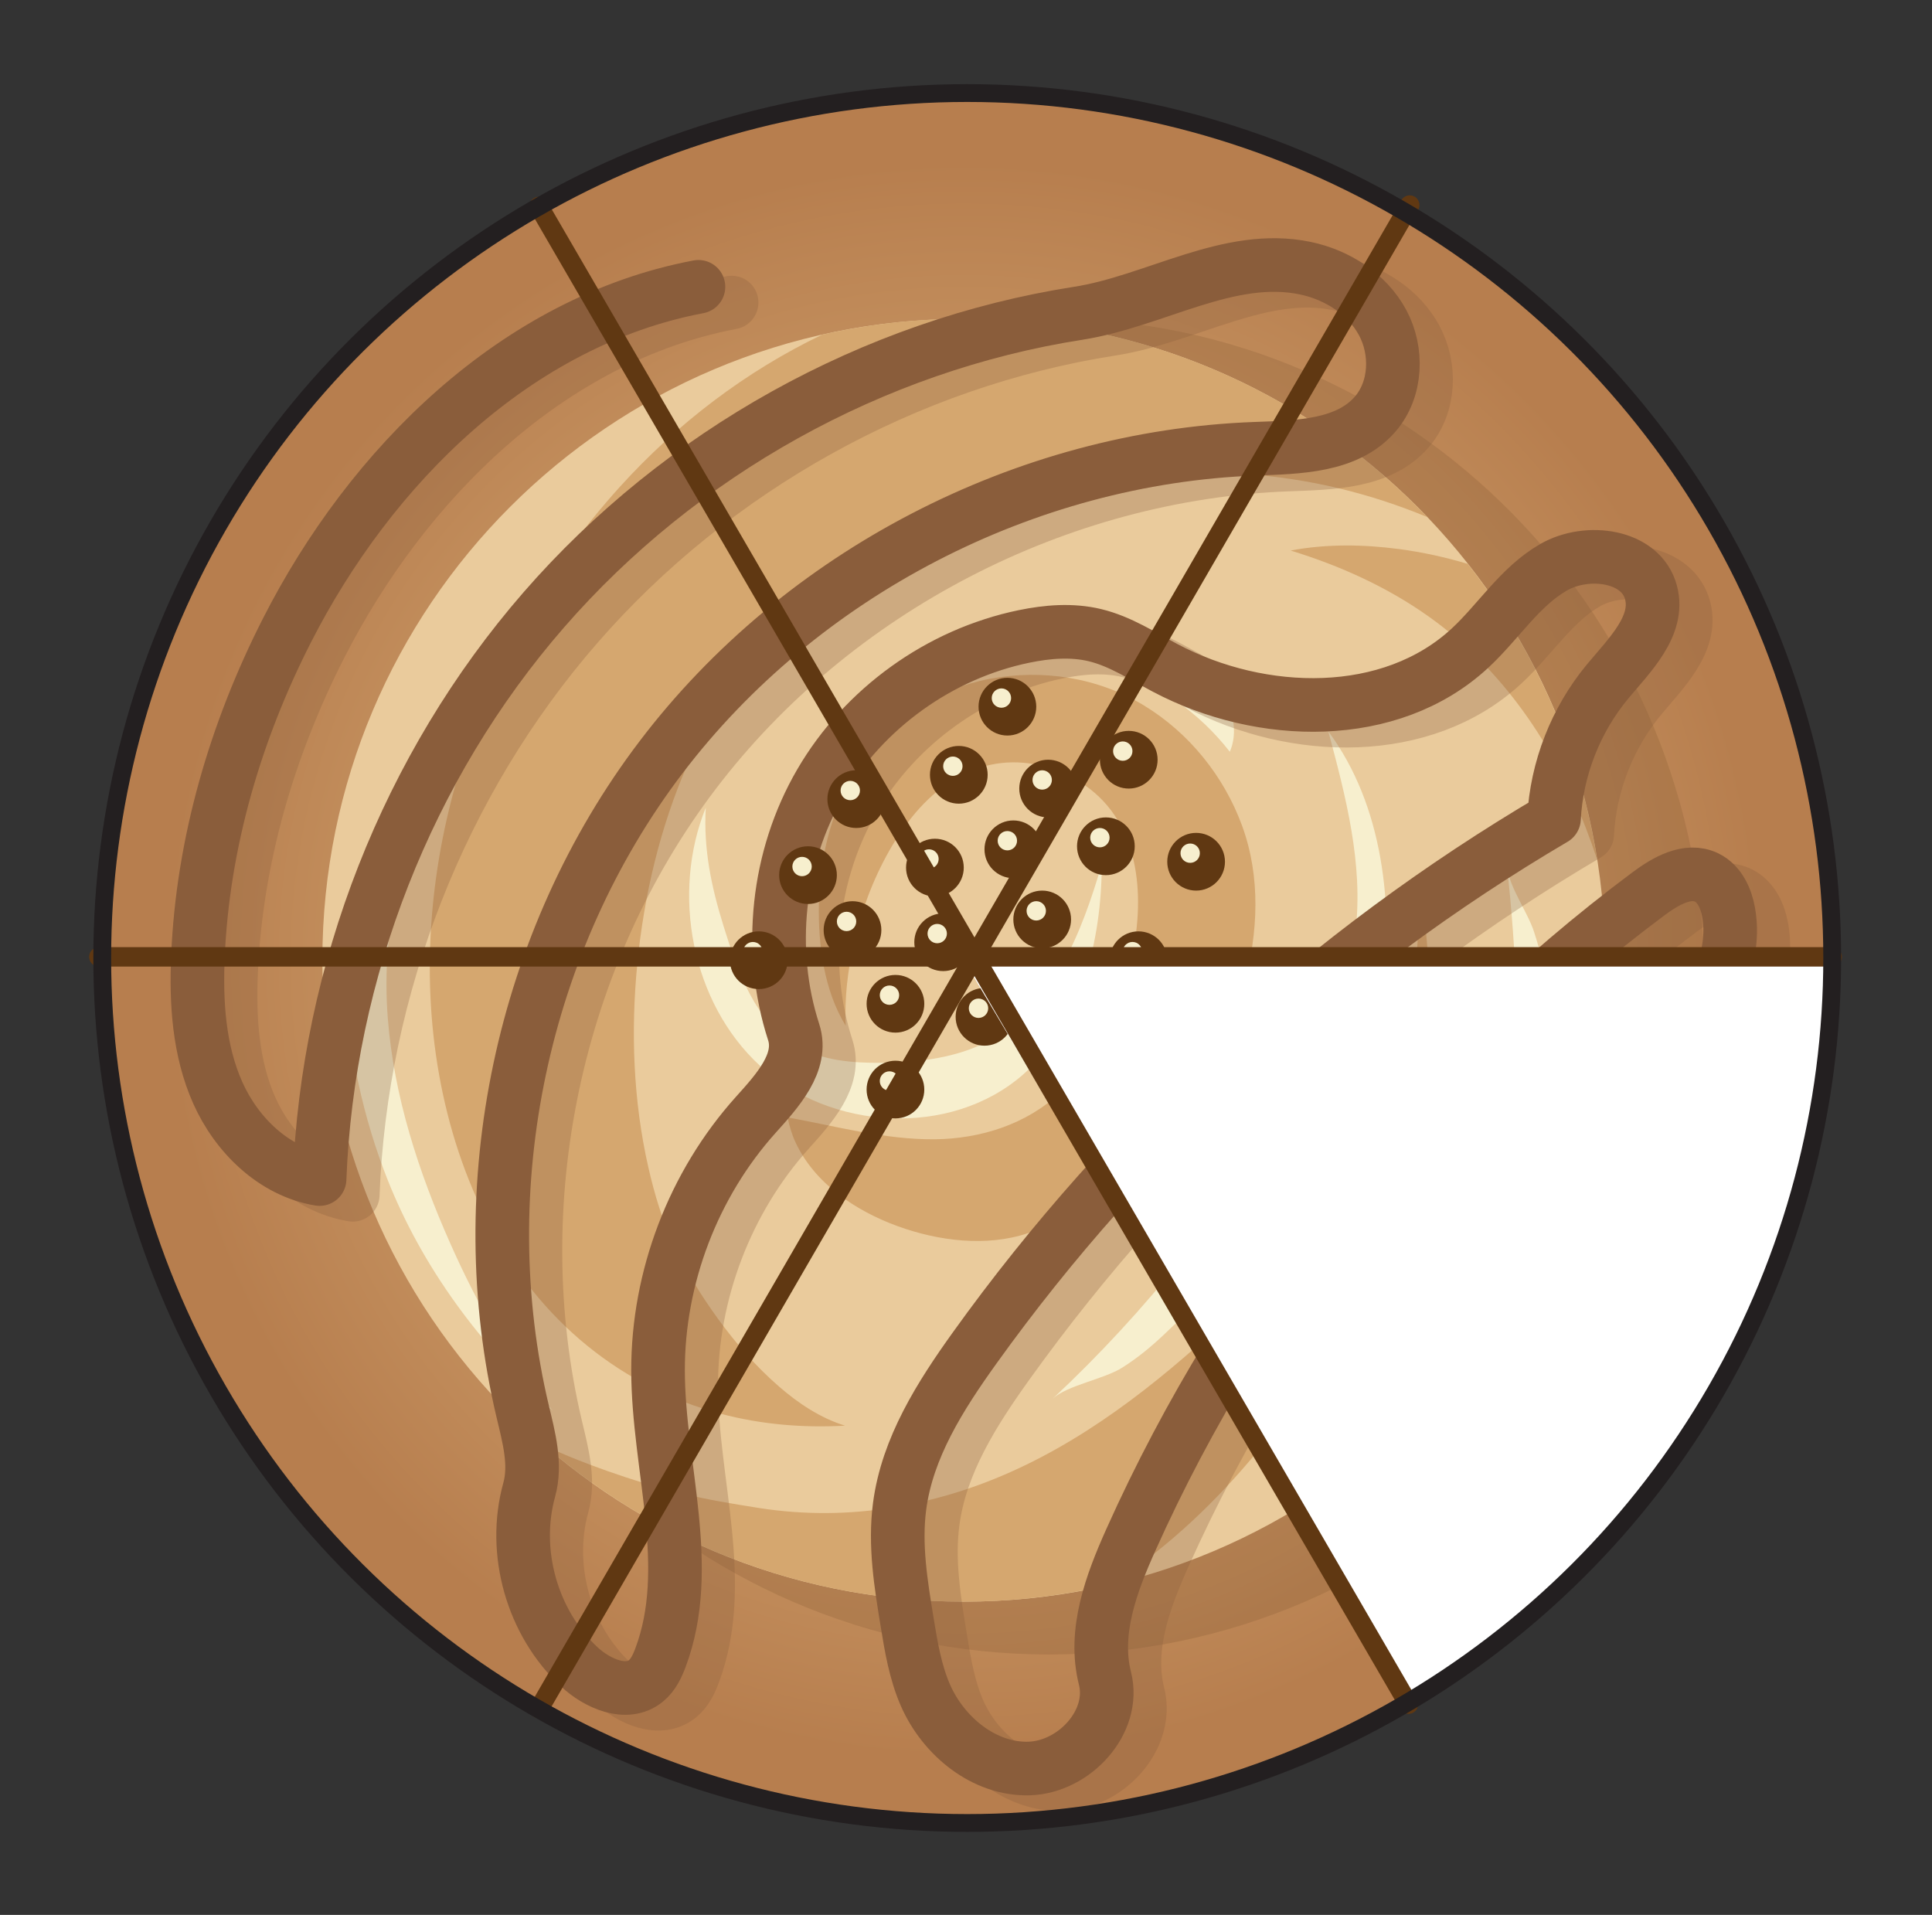 <?xml version="1.0" encoding="UTF-8" standalone="no"?>
<!DOCTYPE svg PUBLIC "-//W3C//DTD SVG 1.1//EN" "http://www.w3.org/Graphics/SVG/1.1/DTD/svg11.dtd">
<svg width="100%" height="100%" viewBox="0 0 452 448" version="1.1" xmlns="http://www.w3.org/2000/svg" xmlns:xlink="http://www.w3.org/1999/xlink" xml:space="preserve" xmlns:serif="http://www.serif.com/" style="fill-rule:evenodd;clip-rule:evenodd;stroke-linecap:round;stroke-linejoin:round;stroke-miterlimit:10;">
    <rect x="0" y="0" width="452" height="448" fill="#333333" stroke="none"/>
    <g transform="matrix(1,0,0,1,-1623,-617)">
        <g transform="matrix(1,0,0,1,-154.104,-830.93)">
            <g transform="matrix(0,202.348,202.348,0,2002.58,1672.58)">
                <circle cx="-0" cy="-0" r="1" style="fill:url(#_Radial1);"/>
            </g>
            <g transform="matrix(4.167,0,0,4.167,0,0)">
                <g opacity="0.2">
                    <g transform="matrix(0,-1,-1,0,485.358,366.018)">
                        <path d="M-36.839,-36.839C-57.555,-36.839 -74.349,-20.345 -74.349,0.001C-74.349,20.346 -57.555,36.839 -36.839,36.839C-16.123,36.839 0.67,20.346 0.67,0.001C0.67,-20.345 -16.123,-36.839 -36.839,-36.839" style="fill:rgb(117,76,40);fill-rule:nonzero;"/>
                    </g>
                </g>
            </g>
            <g transform="matrix(0,-4.167,-4.167,0,2002.58,1522.53)">
                <path d="M-36.011,-36.011C-55.898,-36.011 -72.021,-19.888 -72.021,0C-72.021,19.888 -55.898,36.011 -36.011,36.011C-16.123,36.011 -0.001,19.888 -0.001,0C-0.001,-19.888 -16.123,-36.011 -36.011,-36.011" style="fill:rgb(234,203,156);fill-rule:nonzero;"/>
            </g>
            <g transform="matrix(4.167,0,0,4.167,1922.12,1742.7)">
                <path d="M0,-43.405C-4.004,-38.983 -7.036,-33.685 -8.835,-28C-10.63,-22.34 -11.193,-16.254 -10.146,-10.392C-9.103,-4.563 -6.468,1.069 -1.792,4.848C0.393,6.615 2.942,7.915 5.659,8.635C7.938,9.239 10.296,9.436 12.641,9.304C11.257,8.876 10.011,8.045 8.927,7.1C7.633,5.975 6.5,4.671 5.496,3.285C4.58,2.02 3.75,0.681 3.078,-0.731C2.4,-2.157 1.943,-3.689 1.594,-5.227C0.75,-8.951 0.609,-12.833 0.98,-16.626C1.354,-20.452 2.253,-24.26 3.786,-27.791C5.207,-31.066 7.209,-34.047 9.862,-36.45C12.486,-38.828 15.619,-40.609 18.923,-41.857C22.303,-43.132 25.886,-43.87 29.487,-44.126C33.149,-44.385 36.88,-44.171 40.454,-43.303C42.109,-42.902 43.746,-42.367 45.331,-41.709C38.774,-48.564 29.545,-52.841 19.31,-52.841C16.576,-52.841 13.918,-52.526 11.358,-51.949C7.059,-49.888 3.199,-46.938 0,-43.405" style="fill:rgb(213,167,111);fill-rule:nonzero;"/>
            </g>
            <g transform="matrix(4.167,0,0,4.167,2044.84,1731.09)">
                <path d="M0,-28.33C-2.596,-29.917 -5.715,-30.4 -8.693,-29.838C-11.535,-29.301 -14.061,-27.674 -15.748,-25.328C-17.454,-22.957 -18.218,-20.08 -18.275,-17.185C-18.32,-14.929 -17.994,-12.355 -16.772,-10.367C-16.839,-11.896 -16.663,-13.434 -16.327,-14.922C-15.913,-16.759 -15.254,-18.55 -14.324,-20.189C-13.467,-21.702 -12.337,-23.138 -10.862,-24.089C-9.476,-24.983 -7.836,-25.349 -6.208,-25.049C-4.374,-24.71 -2.684,-23.71 -1.649,-22.143C-0.649,-20.631 -0.316,-18.778 -0.36,-16.99C-0.409,-15.014 -0.898,-13.043 -1.671,-11.231C-2.395,-9.533 -3.385,-7.905 -4.723,-6.623C-6.593,-4.833 -9.207,-4.016 -11.758,-3.989C-14.563,-3.961 -17.289,-4.719 -20.031,-5.217C-19.934,-4.737 -19.797,-4.268 -19.59,-3.822C-18.511,-1.5 -16.198,0.037 -13.858,0.888C-11.58,1.717 -8.876,2.07 -6.536,1.281C-3.55,0.275 -0.928,-1.79 1.094,-4.168C3.179,-6.621 4.748,-9.533 5.593,-12.644C6.392,-15.585 6.541,-18.717 5.479,-21.61C4.461,-24.379 2.52,-26.789 0,-28.33" style="fill:rgb(213,167,111);fill-rule:nonzero;"/>
            </g>
            <g transform="matrix(4.167,0,0,4.167,2079.06,1647.43)">
                <path d="M0,-16.967C2.766,-16.116 5.429,-14.92 7.79,-13.233C11.906,-10.291 14.767,-6.056 16.577,-1.376C16.801,-0.797 17.008,-0.212 17.205,0.378C16.225,-5.823 13.662,-11.494 9.943,-16.216C8.684,-16.595 7.395,-16.875 6.097,-17.048C4.09,-17.315 2.002,-17.345 0,-16.967" style="fill:rgb(213,167,111);fill-rule:nonzero;"/>
            </g>
            <g transform="matrix(4.167,0,0,4.167,2075.04,1692.52)">
                <path d="M0,21.667C2.227,18.785 4.128,15.644 5.657,12.337C6.372,10.788 7.007,9.2 7.538,7.578C8.265,5.356 8.642,3.04 8.769,0.708C8.957,-2.728 8.615,-6.148 8.235,-9.559C8.166,-4.874 7.792,-0.127 5.879,4.198C4.794,6.652 3.207,8.886 1.503,10.945C-0.25,13.062 -2.196,15.02 -4.253,16.842C-8.17,20.31 -12.467,23.373 -17.489,24.998C-19.925,25.786 -22.475,26.234 -25.037,26.252C-26.34,26.262 -27.644,26.166 -28.932,25.961C-30.383,25.73 -31.821,25.497 -33.248,25.143C-34.642,24.797 -36.018,24.381 -37.371,23.902C-38.568,23.479 -39.768,23.015 -40.917,22.465C-34.606,27.919 -26.386,31.226 -17.39,31.226C-14.548,31.226 -11.788,30.886 -9.136,30.265C-8.685,29.976 -8.24,29.678 -7.806,29.367C-4.828,27.221 -2.24,24.565 0,21.667" style="fill:rgb(213,167,111);fill-rule:nonzero;"/>
            </g>
            <g transform="matrix(4.167,0,0,4.167,1867.63,1687.14)">
                <path d="M0,8.737C1.976,13.763 5.292,18.208 9.318,21.808C6.867,19.058 5.062,15.792 3.565,12.427C1.775,8.4 0.388,4.142 0.047,-0.252C-0.3,-4.733 0.62,-8.876 2.082,-13.071C-4.303,-8.333 -2.475,2.444 0,8.737" style="fill:rgb(247,239,206);fill-rule:nonzero;"/>
            </g>
            <g transform="matrix(4.167,0,0,4.167,2002.16,1612.19)">
                <path d="M0,-2.511C5.464,-3.811 11.596,-1.65 15.038,2.789C15.498,1.731 15.239,0.463 14.609,-0.505C13.979,-1.471 13.028,-2.182 12.045,-2.786C9.564,-4.31 6.678,-5.3 3.774,-5.126C1.021,-4.959 -2.248,-3.536 -3.511,-0.944C-2.37,-1.586 -1.31,-2.199 0,-2.511" style="fill:rgb(247,239,206);fill-rule:nonzero;"/>
            </g>
            <g transform="matrix(4.167,0,0,4.167,2129.73,1765.01)">
                <path d="M0,-27.384C0.483,-22.693 0.771,-17.953 0.246,-13.266C-0.28,-8.581 -1.65,-3.924 -4.266,0C-1.044,-3.194 1.65,-7.202 2.399,-11.703C2.844,-14.387 2.858,-17.139 2.442,-19.827C2.235,-21.17 1.922,-22.497 1.5,-23.789C1.146,-24.877 0.112,-26.293 0,-27.384" style="fill:rgb(247,239,206);fill-rule:nonzero;"/>
            </g>
            <g transform="matrix(4.167,0,0,4.167,2075.26,1660.17)">
                <path d="M0,17.73C1.57,16.043 3.103,14.283 4.154,12.233C5.28,10.029 5.81,7.567 6.093,5.109C6.692,-0.076 6.132,-5.672 3.028,-9.867C4.009,-6.196 5.001,-2.415 4.552,1.358C4.154,4.706 2.645,7.815 0.957,10.733C-2.651,16.972 -7.184,22.676 -12.449,27.597C-11.642,26.843 -9.58,26.505 -8.546,25.853C-7.691,25.311 -6.96,24.711 -6.228,24.021C-4.086,22.005 -2.004,19.884 0,17.73" style="fill:rgb(247,239,206);fill-rule:nonzero;"/>
            </g>
            <g transform="matrix(4.167,0,0,4.167,1954.89,1653.76)">
                <path d="M0,10.438C3.963,14.092 10.694,14.484 14.761,10.947C18.037,8.097 19.18,3.462 19.194,-0.88C18.07,2.96 16.468,7.076 12.956,8.991C11.109,9.998 8.947,10.256 6.843,10.276C5.202,10.292 3.493,10.154 2.072,9.332C-0.261,7.983 -1.241,5.175 -2.042,2.6C-2.736,0.371 -3.171,-1.738 -3.041,-4.046C-4.986,0.764 -3.853,6.887 0,10.438" style="fill:rgb(247,239,206);fill-rule:nonzero;"/>
            </g>
            <g transform="matrix(4.167,0,0,4.167,0,0)">
                <g opacity="0.3">
                    <g transform="matrix(1,0,0,1,467.547,445.782)">
                        <path d="M0,-81.32C-10.222,-79.386 -18.403,-71.273 -23.119,-61.999C-26,-56.331 -27.831,-50.088 -28.101,-43.735C-28.214,-41.134 -28.049,-38.453 -26.99,-36.074C-25.931,-33.695 -23.84,-31.654 -21.271,-31.225C-20.825,-42.888 -16.343,-54.38 -8.681,-63.186C-1.02,-71.992 9.784,-78.035 21.317,-79.833C25.647,-80.509 29.794,-83.265 34.082,-82.364C35.865,-81.989 37.546,-80.918 38.411,-79.314C39.277,-77.71 39.194,-75.571 38.008,-74.188C36.437,-72.351 33.674,-72.316 31.259,-72.227C18.328,-71.751 5.749,-65.223 -2.085,-54.926C-9.921,-44.629 -12.856,-30.764 -9.866,-18.175C-9.522,-16.727 -9.105,-15.212 -9.502,-13.778C-10.469,-10.289 -9.342,-6.303 -6.69,-3.837C-5.667,-2.887 -4.025,-2.168 -2.945,-3.052C-2.543,-3.38 -2.314,-3.871 -2.131,-4.357C-0.228,-9.431 -2.259,-15.052 -2.269,-20.472C-2.278,-25.713 -0.284,-30.932 3.218,-34.83C4.415,-36.163 5.898,-37.772 5.346,-39.475C3.857,-44.073 4.417,-49.294 6.848,-53.47C9.28,-57.647 13.542,-60.713 18.275,-61.689C19.588,-61.96 20.959,-62.075 22.261,-61.761C23.678,-61.421 24.92,-60.6 26.21,-59.92C31.601,-57.072 38.849,-56.889 43.32,-61.036C44.921,-62.52 46.115,-64.485 48.01,-65.573C49.903,-66.661 52.935,-66.259 53.485,-64.145C53.969,-62.277 52.28,-60.647 51.046,-59.163C49.253,-57.006 48.179,-54.261 48.034,-51.46C35.291,-43.961 24.138,-33.774 15.519,-21.759C13.581,-19.057 11.721,-16.138 11.292,-12.84C11.011,-10.683 11.363,-8.499 11.715,-6.353C11.942,-4.959 12.176,-3.55 12.739,-2.255C13.749,0.06 16.043,1.945 18.568,1.869C21.096,1.793 23.442,-0.74 22.824,-3.191C22.163,-5.797 23.176,-8.513 24.277,-10.968C30.683,-25.257 40.789,-37.868 53.335,-47.237C54.295,-47.952 55.539,-48.681 56.614,-48.152C57.331,-47.799 57.699,-46.982 57.838,-46.195C58.369,-43.201 56.419,-40.392 54.612,-37.949C48.59,-29.808 42.886,-21.103 40.623,-11.234C40.61,-11.179 40.584,-11.127 40.549,-11.083" style="fill:none;fill-rule:nonzero;stroke:rgb(138,93,59);stroke-width:3.01px;"/>
                    </g>
                </g>
            </g>
            <g transform="matrix(4.167,0,0,4.167,1940.51,1853.89)">
                <path d="M0,-81.32C-10.222,-79.385 -18.403,-71.273 -23.119,-61.999C-26,-56.331 -27.831,-50.088 -28.101,-43.735C-28.214,-41.133 -28.049,-38.453 -26.99,-36.074C-25.931,-33.695 -23.84,-31.653 -21.271,-31.225C-20.825,-42.888 -16.343,-54.38 -8.681,-63.186C-1.02,-71.992 9.784,-78.034 21.317,-79.833C25.647,-80.509 29.794,-83.265 34.082,-82.364C35.865,-81.989 37.546,-80.918 38.411,-79.314C39.277,-77.71 39.194,-75.571 38.008,-74.188C36.436,-72.351 33.674,-72.316 31.259,-72.227C18.328,-71.751 5.749,-65.223 -2.085,-54.926C-9.921,-44.629 -12.856,-30.764 -9.867,-18.175C-9.522,-16.727 -9.105,-15.211 -9.502,-13.778C-10.469,-10.289 -9.342,-6.303 -6.69,-3.837C-5.667,-2.887 -4.025,-2.168 -2.945,-3.052C-2.543,-3.38 -2.314,-3.871 -2.131,-4.357C-0.228,-9.431 -2.259,-15.052 -2.269,-20.472C-2.278,-25.713 -0.284,-30.932 3.218,-34.83C4.415,-36.163 5.898,-37.771 5.346,-39.475C3.857,-44.073 4.417,-49.294 6.848,-53.47C9.28,-57.647 13.542,-60.713 18.275,-61.689C19.588,-61.96 20.959,-62.075 22.262,-61.761C23.678,-61.421 24.92,-60.6 26.21,-59.92C31.601,-57.071 38.849,-56.889 43.32,-61.036C44.921,-62.52 46.115,-64.485 48.01,-65.573C49.903,-66.661 52.935,-66.259 53.484,-64.145C53.969,-62.277 52.28,-60.647 51.046,-59.163C49.253,-57.006 48.179,-54.261 48.034,-51.46C35.291,-43.961 24.138,-33.774 15.519,-21.759C13.581,-19.057 11.721,-16.138 11.292,-12.84C11.01,-10.683 11.363,-8.499 11.715,-6.353C11.942,-4.959 12.176,-3.55 12.739,-2.255C13.749,0.061 16.043,1.945 18.568,1.869C21.095,1.793 23.443,-0.74 22.824,-3.191C22.163,-5.797 23.176,-8.513 24.277,-10.968C30.683,-25.257 40.789,-37.868 53.335,-47.237C54.295,-47.952 55.539,-48.68 56.614,-48.152C57.331,-47.799 57.699,-46.982 57.838,-46.194C58.369,-43.201 56.419,-40.392 54.612,-37.948C48.59,-29.807 42.885,-21.103 40.623,-11.234C40.61,-11.179 40.584,-11.127 40.549,-11.083" style="fill:none;fill-rule:nonzero;stroke:rgb(138,93,59);stroke-width:3.01px;"/>
            </g>
            <g transform="matrix(0,-4.167,-4.167,0,2022.32,1625.67)">
                <path d="M-1.62,-1.62C-2.514,-1.62 -3.24,-0.894 -3.24,0C-3.24,0.895 -2.514,1.62 -1.62,1.62C-0.725,1.62 0,0.895 0,0C0,-0.894 -0.725,-1.62 -1.62,-1.62" style="fill:rgb(96,56,18);fill-rule:nonzero;"/>
            </g>
            <g transform="matrix(0,-4.167,-4.167,0,2020.93,1628.14)">
                <path d="M-0.544,-0.544C-0.843,-0.544 -1.087,-0.301 -1.087,-0C-1.087,0.301 -0.843,0.544 -0.544,0.544C-0.243,0.544 -0,0.301 -0,-0C-0,-0.301 -0.243,-0.544 -0.544,-0.544" style="fill:rgb(247,239,206);fill-rule:nonzero;"/>
            </g>
            <g transform="matrix(0,-4.167,-4.167,0,1995.83,1644.16)">
                <path d="M-1.62,-1.62C-2.514,-1.62 -3.24,-0.895 -3.24,-0C-3.24,0.894 -2.514,1.62 -1.62,1.62C-0.724,1.62 0.001,0.894 0.001,-0C0.001,-0.895 -0.724,-1.62 -1.62,-1.62" style="fill:rgb(96,56,18);fill-rule:nonzero;"/>
            </g>
            <g transform="matrix(0,-4.167,-4.167,0,1994.44,1646.63)">
                <path d="M-0.544,-0.544C-0.843,-0.544 -1.087,-0.301 -1.087,-0C-1.087,0.301 -0.843,0.544 -0.544,0.544C-0.243,0.544 -0,0.301 -0,-0C-0,-0.301 -0.243,-0.544 -0.544,-0.544" style="fill:rgb(247,239,206);fill-rule:nonzero;"/>
            </g>
            <g transform="matrix(0,-4.167,-4.167,0,2020.93,1656.29)">
                <path d="M-1.62,-1.62C-2.515,-1.62 -3.24,-0.894 -3.24,0C-3.24,0.895 -2.515,1.62 -1.62,1.62C-0.726,1.62 0,0.895 0,0C0,-0.894 -0.726,-1.62 -1.62,-1.62" style="fill:rgb(96,56,18);fill-rule:nonzero;"/>
            </g>
            <g transform="matrix(0,-4.167,-4.167,0,2019.54,1658.76)">
                <path d="M-0.544,-0.544C-0.845,-0.544 -1.087,-0.3 -1.087,0C-1.087,0.301 -0.845,0.544 -0.544,0.544C-0.244,0.544 -0.001,0.301 -0.001,0C-0.001,-0.3 -0.244,-0.544 -0.544,-0.544" style="fill:rgb(247,239,206);fill-rule:nonzero;"/>
            </g>
            <g transform="matrix(0,-4.167,-4.167,0,2001.42,1622.45)">
                <path d="M-1.62,-1.62C-2.515,-1.62 -3.24,-0.893 -3.24,-0C-3.24,0.894 -2.515,1.62 -1.62,1.62C-0.725,1.62 0.001,0.894 0.001,-0C0.001,-0.893 -0.725,-1.62 -1.62,-1.62" style="fill:rgb(96,56,18);fill-rule:nonzero;"/>
            </g>
            <g transform="matrix(0,-4.167,-4.167,0,2000.03,1624.92)">
                <path d="M-0.544,-0.544C-0.845,-0.544 -1.087,-0.3 -1.087,-0.001C-1.087,0.3 -0.845,0.544 -0.544,0.544C-0.244,0.544 -0.001,0.3 -0.001,-0.001C-0.001,-0.3 -0.244,-0.544 -0.544,-0.544" style="fill:rgb(247,239,206);fill-rule:nonzero;"/>
            </g>
            <g transform="matrix(0,-4.167,-4.167,0,2014.18,1639.88)">
                <path d="M-1.62,-1.62C-2.515,-1.62 -3.24,-0.893 -3.24,0.001C-3.24,0.894 -2.515,1.62 -1.62,1.62C-0.724,1.62 0.001,0.894 0.001,0.001C0.001,-0.893 -0.724,-1.62 -1.62,-1.62" style="fill:rgb(96,56,18);fill-rule:nonzero;"/>
            </g>
            <g transform="matrix(0,-4.167,-4.167,0,2012.78,1642.35)">
                <path d="M-0.544,-0.544C-0.844,-0.544 -1.087,-0.3 -1.087,-0.001C-1.087,0.3 -0.844,0.544 -0.544,0.544C-0.244,0.544 -0.001,0.3 -0.001,-0.001C-0.001,-0.3 -0.244,-0.544 -0.544,-0.544" style="fill:rgb(247,239,206);fill-rule:nonzero;"/>
            </g>
            <g transform="matrix(0,-4.167,-4.167,0,2035.83,1639.17)">
                <path d="M-1.62,-1.62C-2.515,-1.62 -3.24,-0.893 -3.24,0.001C-3.24,0.895 -2.515,1.62 -1.62,1.62C-0.725,1.62 0.001,0.895 0.001,0.001C0.001,-0.893 -0.725,-1.62 -1.62,-1.62" style="fill:rgb(96,56,18);fill-rule:nonzero;"/>
            </g>
            <g transform="matrix(0,-4.167,-4.167,0,2034.43,1641.64)">
                <path d="M-0.544,-0.544C-0.845,-0.544 -1.087,-0.3 -1.087,0C-1.087,0.3 -0.845,0.544 -0.544,0.544C-0.244,0.544 -0.001,0.3 -0.001,0C-0.001,-0.3 -0.244,-0.544 -0.544,-0.544" style="fill:rgb(247,239,206);fill-rule:nonzero;"/>
            </g>
            <g transform="matrix(0,-4.167,-4.167,0,2007.43,1679.07)">
                <path d="M-1.62,-1.62C-2.515,-1.62 -3.24,-0.895 -3.24,-0C-3.24,0.894 -2.515,1.62 -1.62,1.62C-0.724,1.62 0.001,0.894 0.001,-0C0.001,-0.895 -0.724,-1.62 -1.62,-1.62" style="fill:rgb(96,56,18);fill-rule:nonzero;"/>
            </g>
            <g transform="matrix(0,-4.167,-4.167,0,2006.03,1681.55)">
                <path d="M-0.544,-0.544C-0.845,-0.544 -1.087,-0.301 -1.087,-0C-1.087,0.301 -0.845,0.544 -0.544,0.544C-0.243,0.544 -0,0.301 -0,-0C-0,-0.301 -0.243,-0.544 -0.544,-0.544" style="fill:rgb(247,239,206);fill-rule:nonzero;"/>
            </g>
            <g transform="matrix(0,-4.167,-4.167,0,1976.55,1658.77)">
                <path d="M-1.62,-1.62C-2.515,-1.62 -3.24,-0.894 -3.24,0C-3.24,0.895 -2.515,1.62 -1.62,1.62C-0.725,1.62 0,0.895 0,0C0,-0.894 -0.725,-1.62 -1.62,-1.62" style="fill:rgb(96,56,18);fill-rule:nonzero;"/>
            </g>
            <g transform="matrix(0,-4.167,-4.167,0,1975.16,1661.24)">
                <path d="M-0.544,-0.544C-0.845,-0.544 -1.087,-0.301 -1.087,-0C-1.087,0.301 -0.845,0.544 -0.544,0.544C-0.244,0.544 -0,0.301 -0,-0C-0,-0.301 -0.244,-0.544 -0.544,-0.544" style="fill:rgb(247,239,206);fill-rule:nonzero;"/>
            </g>
            <g transform="matrix(0,-4.167,-4.167,0,1997.76,1661.62)">
                <path d="M-1.62,-1.62C-2.515,-1.62 -3.24,-0.893 -3.24,0.001C-3.24,0.895 -2.515,1.62 -1.62,1.62C-0.725,1.62 0.001,0.895 0.001,0.001C0.001,-0.893 -0.725,-1.62 -1.62,-1.62" style="fill:rgb(96,56,18);fill-rule:nonzero;"/>
            </g>
            <g transform="matrix(0,-4.167,-4.167,0,1996.37,1664.08)">
                <path d="M-0.544,-0.544C-0.845,-0.544 -1.087,-0.3 -1.087,0C-1.087,0.3 -0.845,0.544 -0.544,0.544C-0.244,0.544 -0.001,0.3 -0.001,0C-0.001,-0.3 -0.244,-0.544 -0.544,-0.544" style="fill:rgb(247,239,206);fill-rule:nonzero;"/>
            </g>
            <g transform="matrix(0,-4.167,-4.167,0,1977.43,1628.14)">
                <path d="M-1.62,-1.62C-2.515,-1.62 -3.24,-0.893 -3.24,0.001C-3.24,0.894 -2.515,1.62 -1.62,1.62C-0.725,1.62 0.001,0.894 0.001,0.001C0.001,-0.893 -0.725,-1.62 -1.62,-1.62" style="fill:rgb(96,56,18);fill-rule:nonzero;"/>
            </g>
            <g transform="matrix(0,-4.167,-4.167,0,1976.03,1630.61)">
                <path d="M-0.544,-0.544C-0.845,-0.544 -1.087,-0.3 -1.087,-0.001C-1.087,0.3 -0.845,0.544 -0.544,0.544C-0.244,0.544 -0.001,0.3 -0.001,-0.001C-0.001,-0.3 -0.244,-0.544 -0.544,-0.544" style="fill:rgb(247,239,206);fill-rule:nonzero;"/>
            </g>
            <g transform="matrix(0,-4.167,-4.167,0,2043.45,1665.83)">
                <path d="M-1.62,-1.62C-2.514,-1.62 -3.24,-0.893 -3.24,0.001C-3.24,0.895 -2.514,1.62 -1.62,1.62C-0.724,1.62 0.001,0.895 0.001,0.001C0.001,-0.893 -0.724,-1.62 -1.62,-1.62" style="fill:rgb(96,56,18);fill-rule:nonzero;"/>
            </g>
            <g transform="matrix(0,-4.167,-4.167,0,2042.05,1668.3)">
                <path d="M-0.544,-0.544C-0.844,-0.544 -1.087,-0.3 -1.087,0C-1.087,0.3 -0.844,0.544 -0.544,0.544C-0.243,0.544 -0.001,0.3 -0.001,0C-0.001,-0.3 -0.243,-0.544 -0.544,-0.544" style="fill:rgb(247,239,206);fill-rule:nonzero;"/>
            </g>
            <g transform="matrix(0,-4.167,-4.167,0,2056.94,1642.79)">
                <path d="M-1.62,-1.62C-2.514,-1.62 -3.24,-0.893 -3.24,-0C-3.24,0.894 -2.514,1.62 -1.62,1.62C-0.724,1.62 0.001,0.894 0.001,-0C0.001,-0.893 -0.724,-1.62 -1.62,-1.62" style="fill:rgb(96,56,18);fill-rule:nonzero;"/>
            </g>
            <g transform="matrix(0,-4.167,-4.167,0,2055.55,1645.27)">
                <path d="M-0.544,-0.544C-0.844,-0.544 -1.087,-0.3 -1.087,-0.001C-1.087,0.3 -0.844,0.544 -0.544,0.544C-0.243,0.544 -0.001,0.3 -0.001,-0.001C-0.001,-0.3 -0.243,-0.544 -0.544,-0.544" style="fill:rgb(247,239,206);fill-rule:nonzero;"/>
            </g>
            <g transform="matrix(0,-4.167,-4.167,0,2041.18,1618.92)">
                <path d="M-1.62,-1.62C-2.515,-1.62 -3.24,-0.894 -3.24,0C-3.24,0.895 -2.515,1.62 -1.62,1.62C-0.726,1.62 0,0.895 0,0C0,-0.894 -0.726,-1.62 -1.62,-1.62" style="fill:rgb(96,56,18);fill-rule:nonzero;"/>
            </g>
            <g transform="matrix(0,-4.167,-4.167,0,2039.78,1621.39)">
                <path d="M-0.544,-0.544C-0.845,-0.544 -1.087,-0.301 -1.087,-0C-1.087,0.301 -0.845,0.544 -0.544,0.544C-0.244,0.544 -0,0.301 -0,-0C-0,-0.301 -0.244,-0.544 -0.544,-0.544" style="fill:rgb(247,239,206);fill-rule:nonzero;"/>
            </g>
            <g transform="matrix(0,-4.167,-4.167,0,2012.79,1606.51)">
                <path d="M-1.62,-1.62C-2.515,-1.62 -3.24,-0.893 -3.24,-0C-3.24,0.894 -2.515,1.62 -1.62,1.62C-0.725,1.62 0.001,0.894 0.001,-0C0.001,-0.893 -0.725,-1.62 -1.62,-1.62" style="fill:rgb(96,56,18);fill-rule:nonzero;"/>
            </g>
            <g transform="matrix(0,-4.167,-4.167,0,2011.39,1608.98)">
                <path d="M-0.544,-0.544C-0.845,-0.544 -1.087,-0.3 -1.087,-0.001C-1.087,0.3 -0.845,0.544 -0.544,0.544C-0.244,0.544 -0.001,0.3 -0.001,-0.001C-0.001,-0.3 -0.244,-0.544 -0.544,-0.544" style="fill:rgb(247,239,206);fill-rule:nonzero;"/>
            </g>
            <g transform="matrix(0,-4.167,-4.167,0,2029.07,1680.3)">
                <path d="M-1.62,-1.62C-2.515,-1.62 -3.24,-0.893 -3.24,-0C-3.24,0.894 -2.515,1.62 -1.62,1.62C-0.725,1.62 0.001,0.894 0.001,-0C0.001,-0.893 -0.725,-1.62 -1.62,-1.62" style="fill:rgb(96,56,18);fill-rule:nonzero;"/>
            </g>
            <g transform="matrix(0,-4.167,-4.167,0,2027.68,1682.77)">
                <path d="M-0.544,-0.544C-0.845,-0.544 -1.087,-0.3 -1.087,-0.001C-1.087,0.3 -0.845,0.544 -0.544,0.544C-0.243,0.544 -0.001,0.3 -0.001,-0.001C-0.001,-0.3 -0.243,-0.544 -0.544,-0.544" style="fill:rgb(247,239,206);fill-rule:nonzero;"/>
            </g>
            <g transform="matrix(0,-4.167,-4.167,0,1986.6,1696.09)">
                <path d="M-1.62,-1.619C-2.514,-1.619 -3.239,-0.894 -3.239,0C-3.239,0.895 -2.514,1.62 -1.62,1.62C-0.725,1.62 0,0.895 0,0C0,-0.894 -0.725,-1.619 -1.62,-1.619" style="fill:rgb(96,56,18);fill-rule:nonzero;"/>
            </g>
            <g transform="matrix(0,-4.167,-4.167,0,1985.2,1698.57)">
                <path d="M-0.544,-0.543C-0.844,-0.543 -1.087,-0.3 -1.087,0C-1.087,0.301 -0.844,0.544 -0.544,0.544C-0.243,0.544 0,0.301 0,0C0,-0.3 -0.243,-0.543 -0.544,-0.543" style="fill:rgb(247,239,206);fill-rule:nonzero;"/>
            </g>
            <g transform="matrix(0,-4.167,-4.167,0,1986.6,1676.02)">
                <path d="M-1.62,-1.619C-2.515,-1.619 -3.239,-0.894 -3.239,0C-3.239,0.895 -2.515,1.62 -1.62,1.62C-0.725,1.62 0,0.895 0,0C0,-0.894 -0.725,-1.619 -1.62,-1.619" style="fill:rgb(96,56,18);fill-rule:nonzero;"/>
            </g>
            <g transform="matrix(0,-4.167,-4.167,0,1985.2,1678.49)">
                <path d="M-0.544,-0.544C-0.843,-0.544 -1.087,-0.301 -1.087,-0C-1.087,0.301 -0.843,0.544 -0.544,0.544C-0.243,0.544 -0,0.301 -0,-0C-0,-0.301 -0.243,-0.544 -0.544,-0.544" style="fill:rgb(247,239,206);fill-rule:nonzero;"/>
            </g>
            <g transform="matrix(0,-4.167,-4.167,0,1954.63,1665.83)">
                <path d="M-1.62,-1.62C-2.514,-1.62 -3.24,-0.895 -3.24,-0C-3.24,0.894 -2.514,1.62 -1.62,1.62C-0.724,1.62 0.001,0.894 0.001,-0C0.001,-0.895 -0.724,-1.62 -1.62,-1.62" style="fill:rgb(96,56,18);fill-rule:nonzero;"/>
            </g>
            <g transform="matrix(0,-4.167,-4.167,0,1953.24,1668.31)">
                <path d="M-0.544,-0.544C-0.843,-0.544 -1.087,-0.301 -1.087,-0C-1.087,0.301 -0.843,0.544 -0.544,0.544C-0.243,0.544 -0,0.301 -0,-0C-0,-0.301 -0.243,-0.544 -0.544,-0.544" style="fill:rgb(247,239,206);fill-rule:nonzero;"/>
            </g>
            <g transform="matrix(0,-4.167,-4.167,0,1966.14,1645.92)">
                <path d="M-1.62,-1.62C-2.514,-1.62 -3.24,-0.894 -3.24,0C-3.24,0.895 -2.514,1.62 -1.62,1.62C-0.725,1.62 0,0.895 0,0C0,-0.894 -0.725,-1.62 -1.62,-1.62" style="fill:rgb(96,56,18);fill-rule:nonzero;"/>
            </g>
            <g transform="matrix(0,-4.167,-4.167,0,1964.75,1648.39)">
                <path d="M-0.544,-0.544C-0.844,-0.544 -1.087,-0.3 -1.087,0C-1.087,0.3 -0.844,0.544 -0.544,0.544C-0.243,0.544 -0.001,0.3 -0.001,0C-0.001,-0.3 -0.243,-0.544 -0.544,-0.544" style="fill:rgb(247,239,206);fill-rule:nonzero;"/>
            </g>
            <g transform="matrix(4.167,0,0,4.167,2002.58,1846.47)">
                <path d="M0,-41.734L48.563,-41.734C48.563,-33.319 46.377,-25.046 42.216,-17.729C38.057,-10.414 32.065,-4.304 24.834,0L0,-41.734Z" style="fill:white;fill-rule:nonzero;"/>
            </g>
            <g transform="matrix(4.167,0,0,4.167,1800.24,1671.79)">
                <path d="M0,0L97.315,0" style="fill:none;fill-rule:nonzero;stroke:rgb(96,56,18);stroke-width:1.09px;stroke-linecap:butt;stroke-linejoin:miter;"/>
            </g>
            <g transform="matrix(-2.088,3.606,3.606,2.088,2106.26,1848.02)">
                <path d="M-73.208,-42.207L24.335,-42.208" style="fill:none;fill-rule:nonzero;stroke:rgb(96,56,18);stroke-width:1.09px;stroke-linecap:butt;stroke-linejoin:miter;"/>
            </g>
            <g transform="matrix(2.092,3.603,3.603,-2.092,2105.34,1495.51)">
                <path d="M-24.212,-42.051L73.034,-42.051" style="fill:none;fill-rule:nonzero;stroke:rgb(96,56,18);stroke-width:1.09px;stroke-linecap:butt;stroke-linejoin:miter;"/>
            </g>
            <g transform="matrix(0,-4.167,-4.167,0,2003.39,1469.7)">
                <ellipse cx="-48.563" cy="0" rx="48.563" ry="48.564" style="fill:none;stroke:rgb(35,31,32);stroke-width:1px;stroke-linecap:butt;stroke-linejoin:miter;"/>
            </g>
        </g>
    </g>
    <defs>
        <radialGradient id="_Radial1" cx="0" cy="0" r="1" gradientUnits="userSpaceOnUse" gradientTransform="matrix(0,1,1,0,-2.70779e-06,2.70779e-06)"><stop offset="0" style="stop-color:rgb(231,193,138);stop-opacity:1"/><stop offset="0.93" style="stop-color:rgb(183,126,78);stop-opacity:1"/><stop offset="1" style="stop-color:rgb(183,126,78);stop-opacity:1"/></radialGradient>
    </defs>
</svg>
